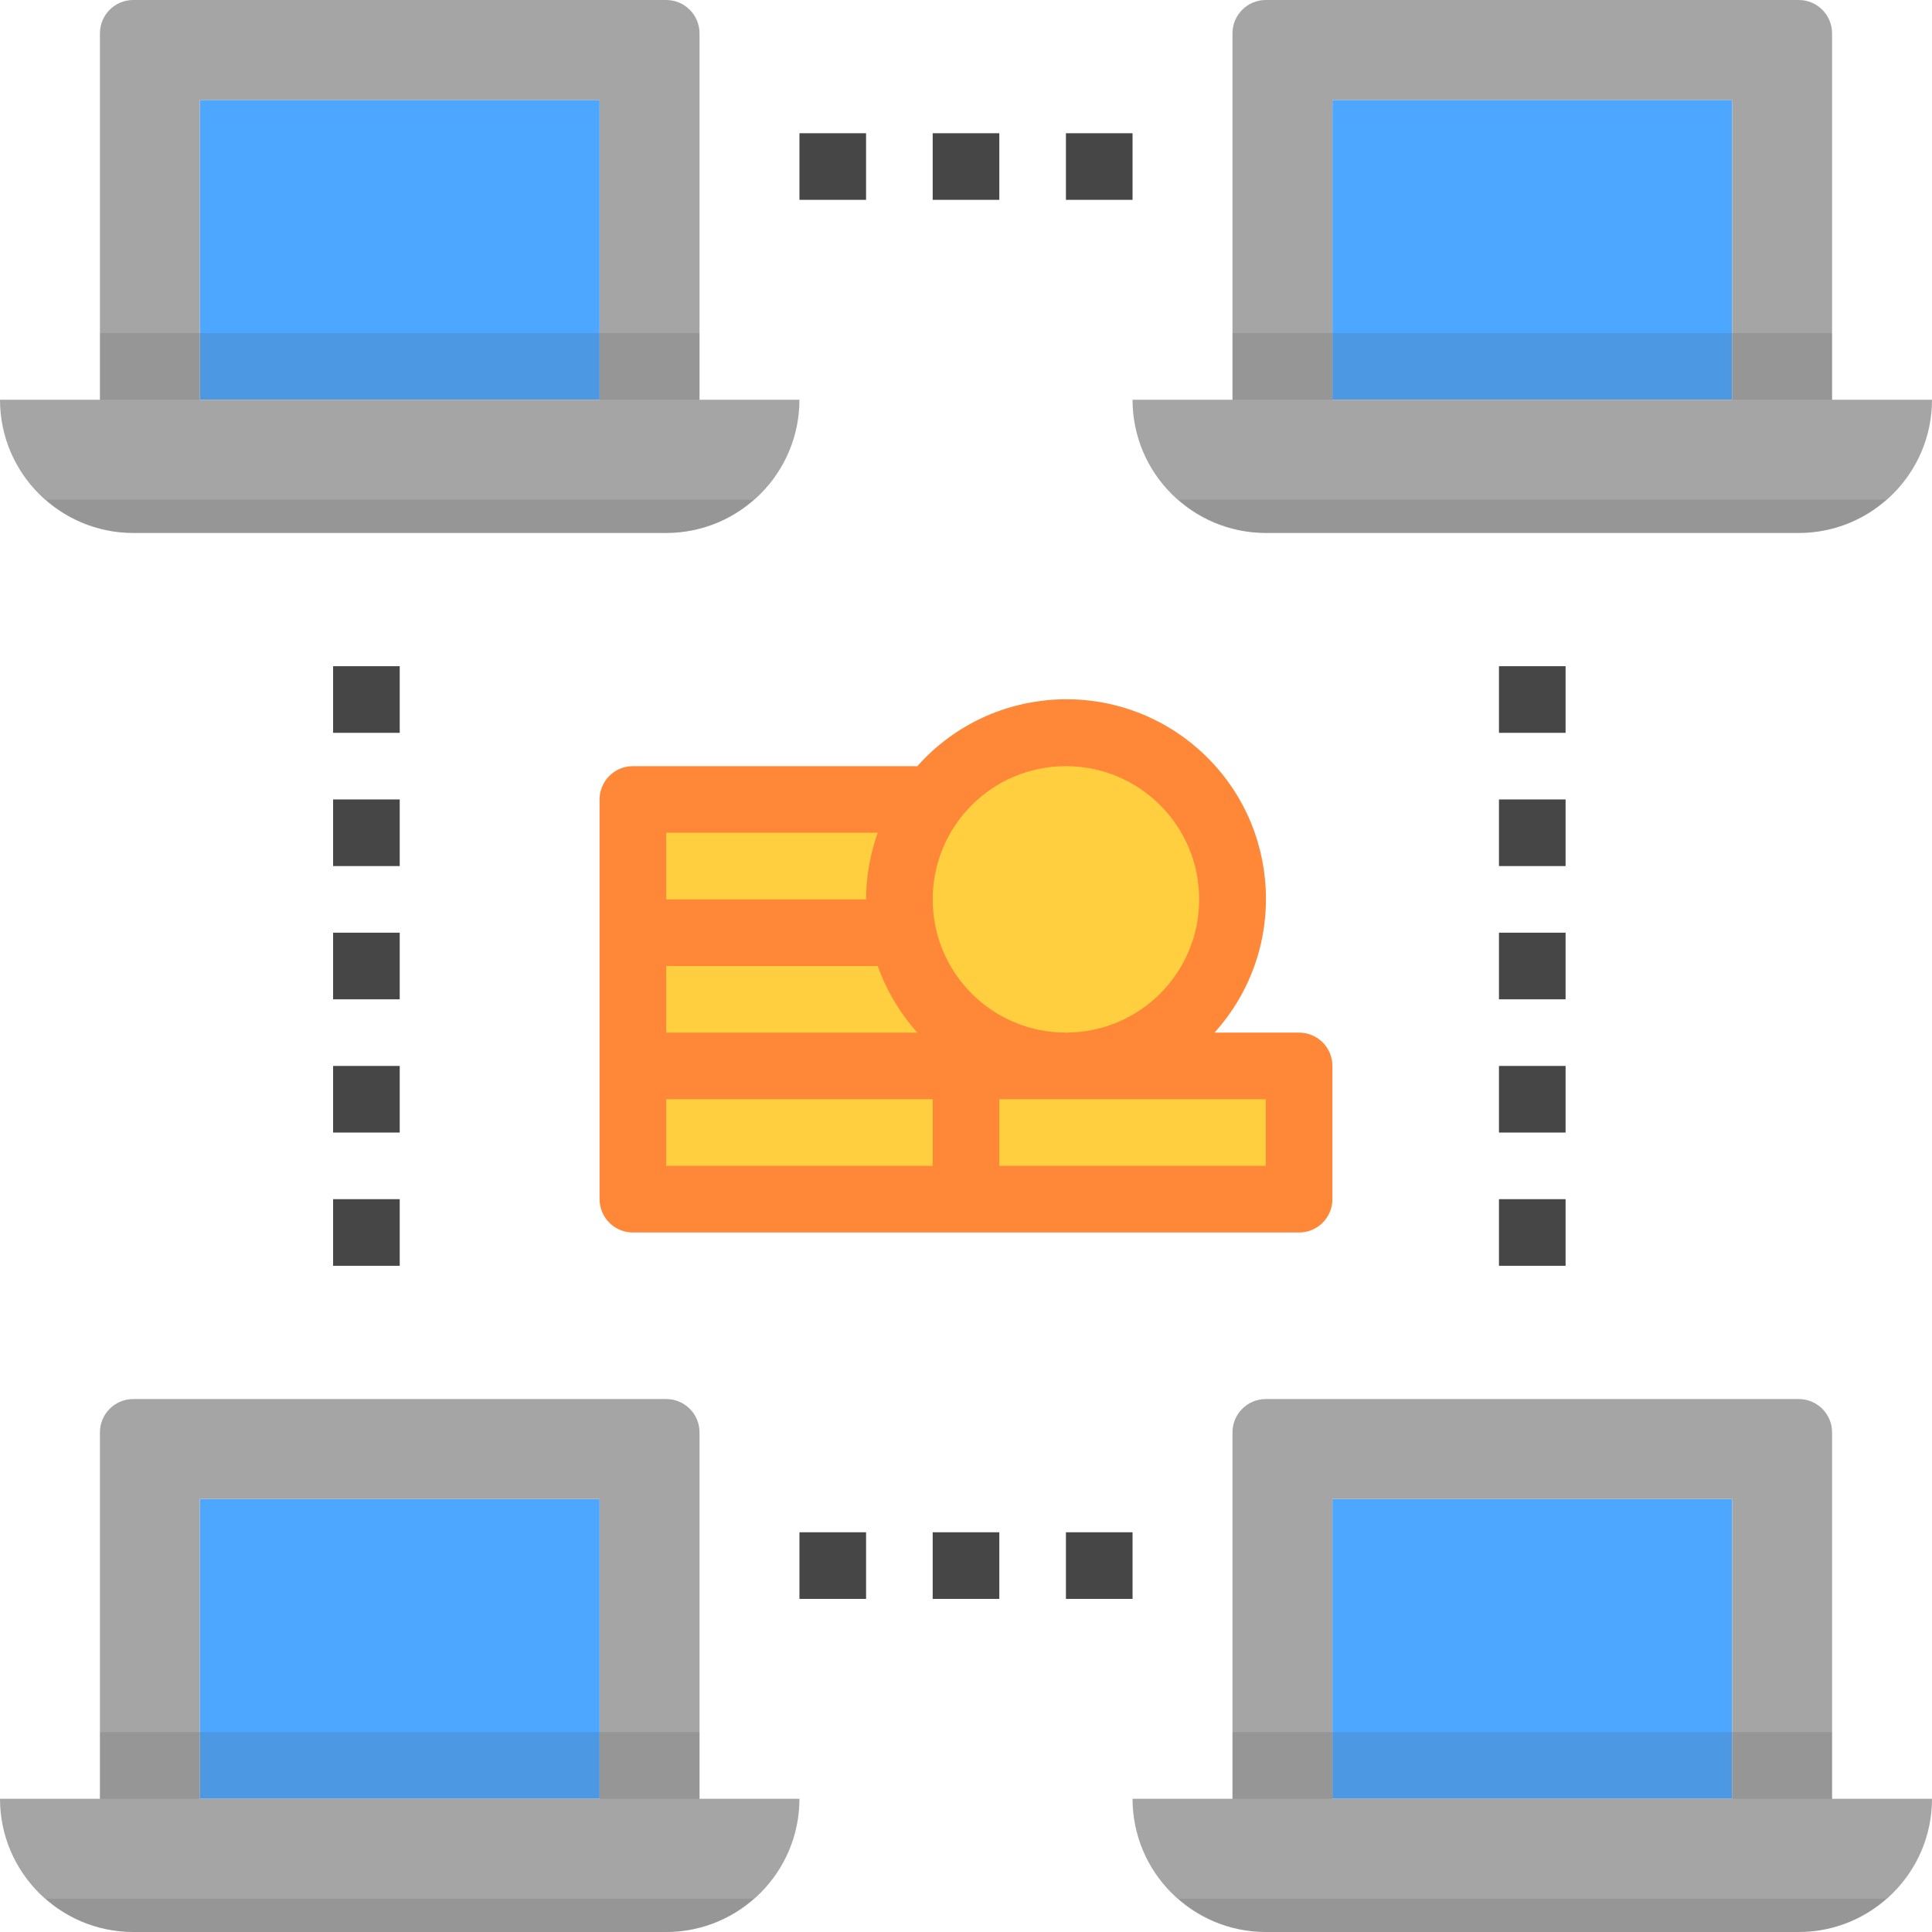 <svg xmlns="http://www.w3.org/2000/svg" xmlns:xlink="http://www.w3.org/1999/xlink" id="Capa_1" x="0" y="0" enable-background="new 0 0 512 512" version="1.1" viewBox="0 0 512 512" xml:space="preserve"><rect width="105.931" height="79.448" x="52.966" y="26.483" fill="#4DA7FF"/><path fill="#FFCF40" d="M238.345,238.345c0.026-9.578,3.204-18.882,9.031-26.483h-79.651v35.31l0,0v35.31h114.759	C258.11,282.483,238.345,262.718,238.345,238.345z"/><g><rect width="105.931" height="79.448" x="52.966" y="397.241" fill="#4DA7FF"/><rect width="105.931" height="79.448" x="353.103" y="397.241" fill="#4DA7FF"/><rect width="105.931" height="79.448" x="353.103" y="26.483" fill="#4DA7FF"/></g><g><path fill="#A5A5A5" d="M185.379,476.69v-97.103c0-4.873-3.955-8.828-8.828-8.828H35.31c-4.873,0-8.828,3.955-8.828,8.828 v97.103H0C0,496.19,15.81,512,35.31,512h141.241c19.5,0,35.31-15.81,35.31-35.31H185.379z M52.966,476.69v-79.448h105.931v79.448 H52.966z"/><path fill="#A5A5A5" d="M185.379,105.931V8.828c0-4.873-3.955-8.828-8.828-8.828H35.31c-4.873,0-8.828,3.955-8.828,8.828 v97.103H0c0,19.5,15.81,35.31,35.31,35.31h141.241c19.5,0,35.31-15.81,35.31-35.31H185.379z M52.966,105.931V26.483h105.931v79.448 H52.966z"/><path fill="#A5A5A5" d="M485.517,476.69v-97.103c0-4.873-3.955-8.828-8.828-8.828H335.448c-4.873,0-8.828,3.955-8.828,8.828 v97.103h-26.483c0,19.5,15.81,35.31,35.31,35.31H476.69c19.5,0,35.31-15.81,35.31-35.31H485.517z M353.103,476.69v-79.448h105.931 v79.448H353.103z"/><path fill="#A5A5A5" d="M485.517,105.931V8.828c0-4.873-3.955-8.828-8.828-8.828H335.448c-4.873,0-8.828,3.955-8.828,8.828 v97.103h-26.483c0,19.5,15.81,35.31,35.31,35.31H476.69c19.5,0,35.31-15.81,35.31-35.31H485.517z M353.103,105.931V26.483h105.931 v79.448H353.103z"/></g><g><rect width="88.276" height="35.31" x="167.724" y="282.483" fill="#FFCF40"/><polygon fill="#FFCF40" points="256 317.793 344.276 317.793 344.276 282.483 282.483 282.483 256 282.483"/><path fill="#FFCF40" d="M326.621,238.345c0.071-24.302-19.571-44.059-43.882-44.129 c-13.912-0.044-27.03,6.506-35.363,17.646l0,0c-14.663,19.43-10.787,47.06,8.633,61.723c19.43,14.663,47.06,10.787,61.723-8.633 C323.513,257.28,326.63,247.94,326.621,238.345z"/></g><g><rect width="158.897" height="17.655" x="326.621" y="88.276" fill="#474646" enable-background="new" opacity=".15"/><path fill="#474646" d="M312.32,132.414c6.374,5.667,14.601,8.801,23.128,8.828 H476.69c8.527-0.026,16.755-3.16,23.128-8.828H312.32z" enable-background="new" opacity=".15"/><rect width="158.897" height="17.655" x="26.483" y="88.276" fill="#474646" enable-background="new" opacity=".15"/><rect width="158.897" height="17.655" x="326.621" y="459.034" fill="#474646" enable-background="new" opacity=".15"/><rect width="158.897" height="17.655" x="26.483" y="459.034" fill="#474646" enable-background="new" opacity=".15"/><path fill="#474646" d="M12.182,132.414c6.374,5.667,14.601,8.801,23.128,8.828 h141.241c8.527-0.026,16.755-3.16,23.128-8.828H12.182z" enable-background="new" opacity=".15"/><path fill="#474646" d="M12.182,503.172c6.374,5.667,14.601,8.801,23.128,8.828 h141.241c8.527-0.026,16.755-3.16,23.128-8.828H12.182z" enable-background="new" opacity=".15"/><path fill="#474646" d="M312.32,503.172c6.374,5.667,14.601,8.801,23.128,8.828 H476.69c8.527-0.026,16.755-3.16,23.128-8.828H312.32z" enable-background="new" opacity=".15"/></g><path fill="#FF8838" d="M344.276,273.655h-22.422c19.58-21.672,17.885-55.119-3.787-74.699s-55.119-17.885-74.699,3.787	c-0.088,0.097-0.177,0.194-0.256,0.291h-75.388c-4.873,0-8.828,3.955-8.828,8.828v105.931c0,4.873,3.955,8.828,8.828,8.828h176.552	c4.873,0,8.828-3.955,8.828-8.828v-35.31C353.103,277.61,349.149,273.655,344.276,273.655z M282.483,203.034	c19.5,0,35.31,15.81,35.31,35.31s-15.81,35.31-35.31,35.31s-35.31-15.81-35.31-35.31S262.983,203.034,282.483,203.034z M176.552,256	h56.055c2.322,6.515,5.888,12.509,10.505,17.655h-66.56V256z M176.552,220.69h56.055c-2.03,5.667-3.072,11.635-3.09,17.655h-52.966	V220.69z M176.552,291.31h70.621v17.655h-70.621V291.31z M335.448,308.966h-70.621V291.31h70.621V308.966z"/><g><path fill="#474646" d="M300.138,52.966h-17.655V35.31h17.655V52.966z M264.828,52.966h-17.655V35.31h17.655V52.966z M229.517,52.966h-17.655V35.31h17.655V52.966z"/><path fill="#474646" d="M105.931,335.448H88.276v-17.655h17.655V335.448z M105.931,300.138H88.276v-17.655h17.655V300.138z M105.931,264.828H88.276v-17.655h17.655V264.828z M105.931,229.517H88.276v-17.655h17.655V229.517z M105.931,194.207H88.276 v-17.655h17.655V194.207z"/><path fill="#474646" d="M300.138,423.724h-17.655v-17.655h17.655V423.724z M264.828,423.724h-17.655v-17.655h17.655V423.724 z M229.517,423.724h-17.655v-17.655h17.655V423.724z"/><path fill="#474646" d="M414.897,335.448h-17.655v-17.655h17.655V335.448z M414.897,300.138h-17.655v-17.655h17.655V300.138 z M414.897,264.828h-17.655v-17.655h17.655V264.828z M414.897,229.517h-17.655v-17.655h17.655V229.517z M414.897,194.207h-17.655 v-17.655h17.655V194.207z"/></g></svg>